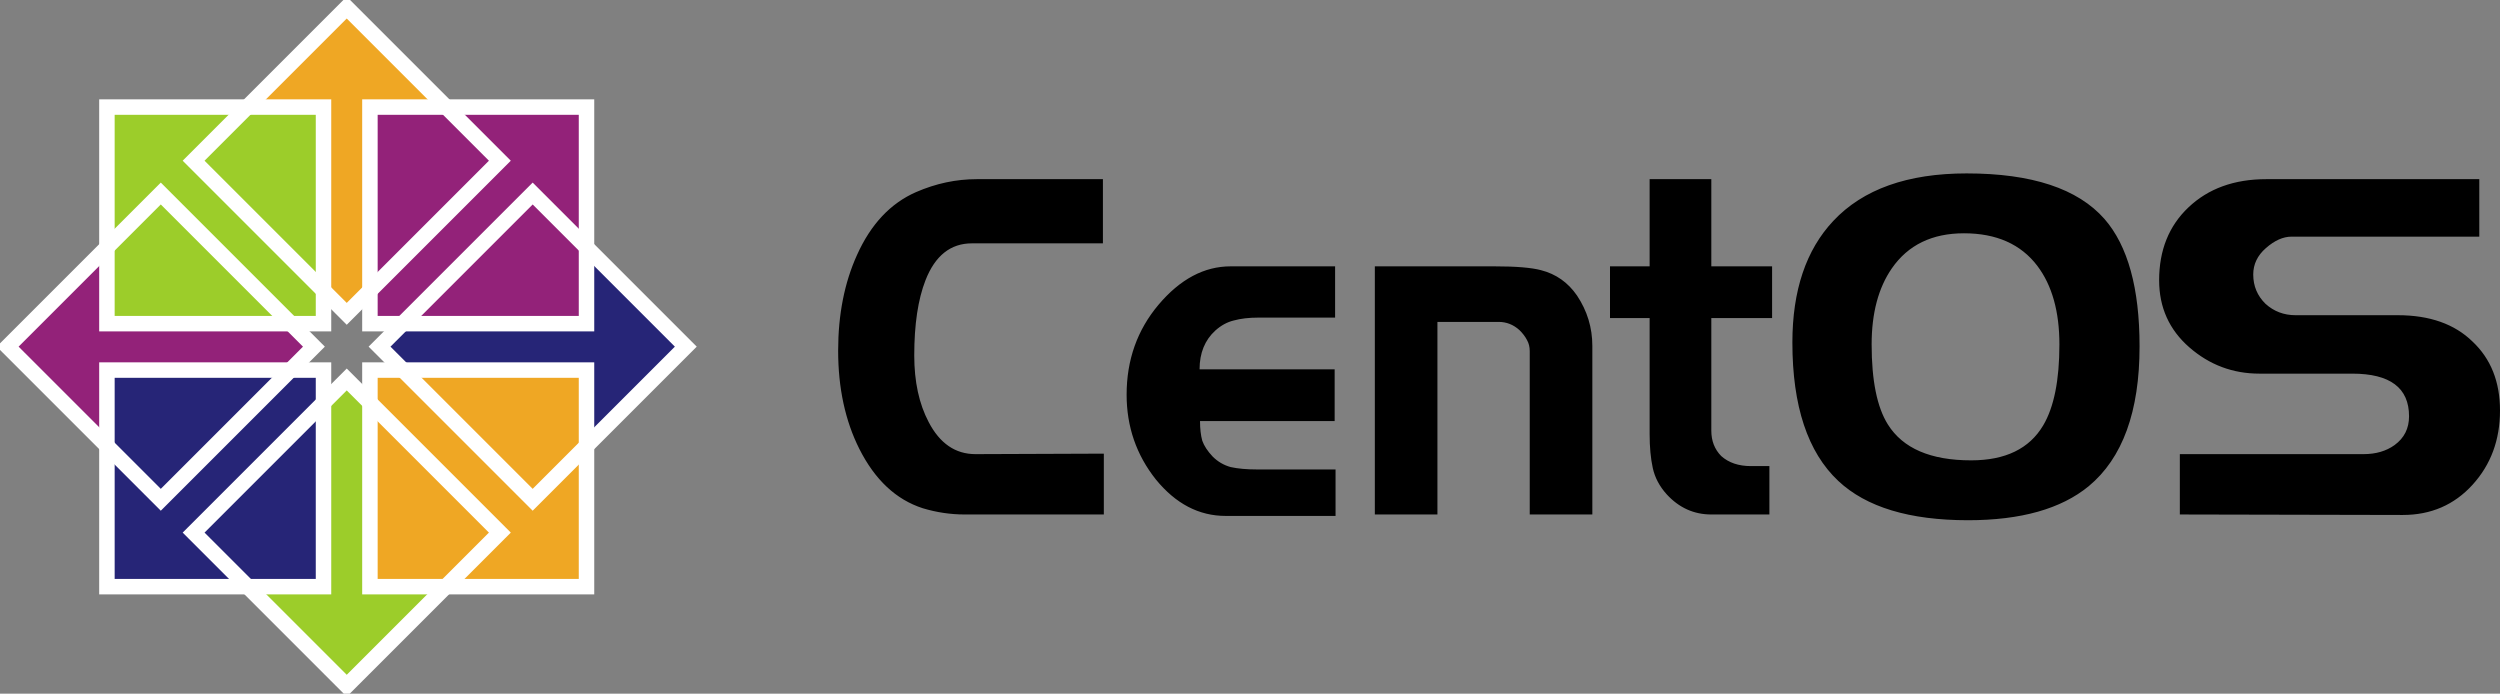 <?xml version="1.0" encoding="UTF-8" standalone="no"?>
<!-- Created with Inkscape (http://www.inkscape.org/) -->
<svg
   xmlns:dc="http://purl.org/dc/elements/1.1/"
   xmlns:cc="http://creativecommons.org/ns#"
   xmlns:rdf="http://www.w3.org/1999/02/22-rdf-syntax-ns#"
   xmlns:svg="http://www.w3.org/2000/svg"
   xmlns="http://www.w3.org/2000/svg"
   xmlns:sodipodi="http://sodipodi.sourceforge.net/DTD/sodipodi-0.dtd"
   xmlns:inkscape="http://www.inkscape.org/namespaces/inkscape"
   width="173"
   height="48"
   id="svg2897"
   sodipodi:version="0.32"
   inkscape:version="0.46"
   sodipodi:docname="logo.svg"
   inkscape:output_extension="org.inkscape.output.svg.inkscape"
   version="1.0">
  <rect width="100%" height="100%" fill="#808080" stroke="none"/>
  <defs
     id="defs2899">
    <clipPath
       clipPathUnits="userSpaceOnUse"
       id="clipPath4429">
      <g
         transform="matrix(0.995,0,0,1,1.786,0)"
         id="g4431">
        <path
           sodipodi:nodetypes="ccccccccc"
           style="fill:#efa724;fill-opacity:1;fill-rule:evenodd;stroke:none;stroke-width:30;stroke-linecap:round;stroke-linejoin:round;marker:none;marker-start:none;marker-mid:none;marker-end:none;stroke-miterlimit:4;stroke-dasharray:none;stroke-dashoffset:0;stroke-opacity:1;visibility:visible;display:inline;overflow:visible"
           d="M 322.541,2800.938 L 318.106,2806.667 L 313.671,2800.938 L 313.671,2757.795 L 294.732,2757.795 L 318.106,2732.258 L 341.238,2757.795 L 322.541,2757.795 L 322.541,2800.938 z"
           id="path4433" />
      </g>
    </clipPath>
    <inkscape:perspective
       sodipodi:type="inkscape:persp3d"
       inkscape:vp_x="0 : 526.18109 : 1"
       inkscape:vp_y="0 : 1000 : 0"
       inkscape:vp_z="744.09448 : 526.18109 : 1"
       inkscape:persp3d-origin="372.04724 : 350.78739 : 1"
       id="perspective2905" />
  </defs>
  <sodipodi:namedview
     id="base"
     pagecolor="#ffffff"
     bordercolor="#666666"
     borderopacity="1.0"
     gridtolerance="10000"
     guidetolerance="10"
     objecttolerance="10"
     inkscape:pageopacity="0.0"
     inkscape:pageshadow="2"
     inkscape:zoom="7.3005787"
     inkscape:cx="86.499992"
     inkscape:cy="24"
     inkscape:document-units="px"
     inkscape:current-layer="layer1"
     showgrid="false"
     inkscape:window-width="1360"
     inkscape:window-height="693"
     inkscape:window-x="0"
     inkscape:window-y="25"
     showborder="true"
     inkscape:showpageshadow="false"
     showguides="true"
     inkscape:guide-bbox="true">
    <inkscape:grid
       type="xygrid"
       id="grid3843"
       visible="true"
       enabled="true" />
    <sodipodi:guide
       orientation="0,1"
       position="89.219,0"
       id="guide3853" />
    <sodipodi:guide
       orientation="0,1"
       position="57.801,48"
       id="guide3855" />
    <sodipodi:guide
       orientation="1,0"
       position="0,27.189"
       id="guide3857" />
    <sodipodi:guide
       orientation="1,0"
       position="173,28.196"
       id="guide3859" />
  </sodipodi:namedview>
  <g
     inkscape:label="Layer 1"
     inkscape:groupmode="layer"
     id="layer1"
     transform="translate(914.754,-554.041)">
    <g
       id="g9335"
       transform="matrix(6.7733333e-2,0,0,6.7733333e-2,-906.071,503.276)"
       inkscape:export-filename="/home/al/Desktop/CentOS/Symbol Construction/CentOSSymbol_20.png"
       inkscape:export-xdpi="28.883154"
       inkscape:export-ydpi="28.883154"
       inkscape:label="#g9335">
      <g
         transform="matrix(1.181,0,0,1.181,586.421,-1141.372)"
         id="g13583"
         inkscape:export-filename="/home/al/Desktop/CentOSSymbol_Final.png"
         inkscape:export-xdpi="50.799999"
         inkscape:export-ydpi="50.799999">
        <g
           id="g13467"
           transform="translate(-556.833,-494.556)">
          <g
             id="g13395"
             transform="matrix(0,-3.777,3.777,0,-6968.629,3636.305)">
            <g
               transform="translate(16.28,-899.167)"
               id="g13397">
              <g
                 id="g13399"
                 transform="matrix(1.067,0,0,1,-26.936,-4.1328125e-5)">
                <path
                   id="path13401"
                   d="M 323.367,2798.161 L 317.96,2803.962 L 312.554,2798.161 L 312.554,2757.335 L 294.541,2757.335 L 317.96,2732.437 L 340.985,2757.335 L 323.367,2757.335 L 323.367,2798.161 z"
                   style="fill:#932279;fill-opacity:1;fill-rule:evenodd;stroke:none;stroke-width:30;stroke-linecap:round;stroke-linejoin:round;marker:none;marker-start:none;marker-mid:none;marker-end:none;stroke-miterlimit:4;stroke-dasharray:none;stroke-dashoffset:0;stroke-opacity:1;visibility:visible;display:inline;overflow:visible"
                   sodipodi:nodetypes="ccccccccc" />
              </g>
              <g
                 transform="matrix(1.072,0,0,1,-28.851,-4.1328125e-5)"
                 id="g13405"
                 clip-path="url(#clipPath4429)" />
            </g>
          </g>
          <g
             transform="matrix(3.777,0,0,3.777,-988.71,-4824.494)"
             id="g13407">
            <g
               id="g13409"
               transform="translate(16.28,-899.167)">
              <g
                 transform="matrix(1.067,0,0,1,-26.936,-4.1328125e-5)"
                 id="g13411">
                <path
                   sodipodi:nodetypes="ccccccccc"
                   style="fill:#efa724;fill-opacity:1;fill-rule:evenodd;stroke:none;stroke-width:30;stroke-linecap:round;stroke-linejoin:round;marker:none;marker-start:none;marker-mid:none;marker-end:none;stroke-miterlimit:4;stroke-dasharray:none;stroke-dashoffset:0;stroke-opacity:1;visibility:visible;display:inline;overflow:visible"
                   d="M 323.367,2798.161 L 317.96,2803.962 L 312.554,2798.161 L 312.554,2757.335 L 294.541,2757.335 L 317.96,2732.437 L 340.985,2757.335 L 323.367,2757.335 L 323.367,2798.161 z"
                   id="path13413" />
              </g>
              <g
                 clip-path="url(#clipPath4429)"
                 id="g13417"
                 transform="matrix(1.072,0,0,1,-28.851,-4.1328125e-5)" />
            </g>
          </g>
          <g
             id="g13419"
             transform="matrix(0,3.777,-3.777,0,10868.313,1216.913)">
            <g
               transform="matrix(1.067,0,0,1,-26.936,-4.1328125e-5)"
               id="g13421">
              <path
                 sodipodi:nodetypes="ccccccccc"
                 style="fill:#262577;fill-opacity:1;fill-rule:evenodd;stroke:none;stroke-width:30;stroke-linecap:round;stroke-linejoin:round;marker:none;marker-start:none;marker-mid:none;marker-end:none;stroke-miterlimit:4;stroke-dasharray:none;stroke-dashoffset:0;stroke-opacity:1;visibility:visible;display:inline;overflow:visible"
                 d="M 323.367,2798.161 L 317.96,2803.962 L 312.554,2798.161 L 312.554,2757.335 L 294.541,2757.335 L 317.96,2732.437 L 340.985,2757.335 L 323.367,2757.335 L 323.367,2798.161 z"
                 id="path13423" />
            </g>
            <g
               clip-path="url(#clipPath4429)"
               id="g13427"
               transform="matrix(1.072,0,0,1,-28.851,-4.1328125e-5)" />
          </g>
          <g
             transform="matrix(-3.777,0,0,-3.777,1492.17,9616.223)"
             id="g13429">
            <g
               id="g13431"
               transform="translate(16.28,-899.167)">
              <g
                 transform="matrix(1.067,0,0,1,-26.936,-4.1328125e-5)"
                 id="g13433">
                <path
                   sodipodi:nodetypes="ccccccccc"
                   style="fill:#9ccd2a;fill-opacity:1;fill-rule:evenodd;stroke:none;stroke-width:30;stroke-linecap:round;stroke-linejoin:round;marker:none;marker-start:none;marker-mid:none;marker-end:none;stroke-miterlimit:4;stroke-dasharray:none;stroke-dashoffset:0;stroke-opacity:1;visibility:visible;display:inline;overflow:visible"
                   d="M 323.367,2798.161 L 317.96,2803.962 L 312.554,2798.161 L 312.554,2757.335 L 294.541,2757.335 L 317.96,2732.437 L 340.985,2757.335 L 323.367,2757.335 L 323.367,2798.161 z"
                   id="path13435" />
              </g>
              <g
                 clip-path="url(#clipPath4429)"
                 id="g13439"
                 transform="matrix(1.072,0,0,1,-28.851,-4.1328125e-5)" />
            </g>
          </g>
          <g
             transform="matrix(3.777,0,0,3.777,-2493.849,-6445.18)"
             id="g13441">
            <rect
               style="fill:#9ccd2a;fill-opacity:1;stroke:#ffffff;stroke-width:3.543;stroke-linecap:butt;stroke-linejoin:miter;stroke-miterlimit:4;stroke-dasharray:none;stroke-dashoffset:0;stroke-opacity:1"
               id="rect13443"
               width="49.606"
               height="49.606"
               x="671.984"
               y="2285.789" />
            <rect
               y="2285.789"
               x="732.221"
               height="49.606"
               width="49.606"
               id="rect13445"
               style="fill:#932279;fill-opacity:1;stroke:#ffffff;stroke-width:3.543;stroke-linecap:butt;stroke-linejoin:miter;stroke-miterlimit:4;stroke-dasharray:none;stroke-dashoffset:0;stroke-opacity:1" />
            <rect
               style="fill:#efa724;fill-opacity:1;stroke:#ffffff;stroke-width:3.543;stroke-linecap:butt;stroke-linejoin:miter;stroke-miterlimit:4;stroke-dasharray:none;stroke-dashoffset:0;stroke-opacity:1"
               id="rect13447"
               width="49.606"
               height="49.606"
               x="732.221"
               y="2346.026" />
            <rect
               y="2346.026"
               x="671.984"
               height="49.606"
               width="49.606"
               id="rect13449"
               style="fill:#262577;fill-opacity:1;stroke:#ffffff;stroke-width:3.543;stroke-linecap:butt;stroke-linejoin:miter;stroke-miterlimit:4;stroke-dasharray:none;stroke-dashoffset:0;stroke-opacity:1" />
          </g>
          <rect
             y="1664.69"
             x="-1723.575"
             height="187.367"
             width="187.367"
             id="rect13459"
             style="fill:none;fill-opacity:1;stroke:#ffffff;stroke-width:13.383;stroke-linecap:butt;stroke-linejoin:miter;stroke-miterlimit:4;stroke-dasharray:none;stroke-dashoffset:0;stroke-opacity:1"
             transform="matrix(0.707,-0.707,0.707,0.707,0,0)" />
          <rect
             style="fill:none;fill-opacity:1;stroke:#ffffff;stroke-width:13.383;stroke-linecap:butt;stroke-linejoin:miter;stroke-miterlimit:4;stroke-dasharray:none;stroke-dashoffset:0;stroke-opacity:1"
             id="rect13461"
             width="187.367"
             height="187.367"
             x="-1496.057"
             y="1664.69"
             transform="matrix(0.707,-0.707,0.707,0.707,0,0)" />
          <rect
             y="1892.207"
             x="-1496.057"
             height="187.367"
             width="187.367"
             id="rect13463"
             style="fill:none;fill-opacity:1;stroke:#ffffff;stroke-width:13.383;stroke-linecap:butt;stroke-linejoin:miter;stroke-miterlimit:4;stroke-dasharray:none;stroke-dashoffset:0;stroke-opacity:1"
             transform="matrix(0.707,-0.707,0.707,0.707,0,0)" />
          <rect
             style="fill:none;fill-opacity:1;stroke:#ffffff;stroke-width:13.383;stroke-linecap:butt;stroke-linejoin:miter;stroke-miterlimit:4;stroke-dasharray:none;stroke-dashoffset:0;stroke-opacity:1"
             id="rect13465"
             width="187.367"
             height="187.367"
             x="-1723.575"
             y="1892.207"
             transform="matrix(0.707,-0.707,0.707,0.707,0,0)" />
        </g>
      </g>
    </g>
    <path
       style="font-size:72.705px;font-style:normal;font-variant:normal;font-weight:200;font-stretch:normal;text-align:start;line-height:125%;writing-mode:lr-tb;text-anchor:start;fill:#000000;fill-opacity:1;stroke:none;stroke-width:2.48;stroke-linecap:butt;stroke-linejoin:miter;stroke-miterlimit:4;stroke-dasharray:none;stroke-opacity:1;display:inline;font-family:Denmark;-inkscape-font-specification:Denmark Ultra-Light"
       clip-path="none"
       d="M -838.369,589.643 L -847.998,589.643 C -848.974,589.643 -849.94,589.5 -850.896,589.212 C -852.745,588.616 -854.209,587.246 -855.289,585.102 C -856.266,583.157 -856.754,580.892 -856.754,578.306 C -856.754,575.809 -856.318,573.599 -855.445,571.677 C -854.49,569.555 -853.129,568.107 -851.363,567.334 C -849.992,566.737 -848.59,566.439 -847.157,566.439 L -838.432,566.439 L -838.432,570.881 L -847.499,570.881 C -848.974,570.881 -850.044,571.732 -850.709,573.433 C -851.228,574.759 -851.488,576.494 -851.488,578.638 C -851.488,580.45 -851.156,581.986 -850.491,583.246 C -849.722,584.726 -848.642,585.467 -847.25,585.467 L -838.369,585.433 L -838.369,589.643 M -822.334,589.743 L -829.937,589.743 C -831.785,589.743 -833.395,588.903 -834.766,587.223 C -836.117,585.522 -836.792,583.566 -836.792,581.356 C -836.792,578.947 -836.054,576.87 -834.58,575.124 C -833.084,573.356 -831.422,572.472 -829.594,572.472 L -822.365,572.472 L -822.365,576.019 L -827.662,576.019 C -828.327,576.019 -828.898,576.085 -829.376,576.218 C -829.833,576.328 -830.259,576.56 -830.653,576.914 C -831.38,577.577 -831.744,578.472 -831.744,579.599 L -822.396,579.599 L -822.396,583.179 L -831.713,583.179 C -831.713,583.71 -831.661,584.163 -831.557,584.538 C -831.432,584.892 -831.193,585.257 -830.84,585.632 C -830.487,585.986 -830.072,586.229 -829.594,586.362 C -829.095,586.472 -828.493,586.527 -827.787,586.527 L -822.334,586.527 L -822.334,589.743 M -804.564,589.643 L -808.896,589.643 L -808.896,578.339 C -808.896,578.052 -808.958,577.798 -809.083,577.577 C -809.207,577.334 -809.384,577.102 -809.612,576.881 C -810.028,576.505 -810.506,576.317 -811.046,576.317 L -815.284,576.317 L -815.284,589.643 L -819.615,589.643 L -819.615,572.472 L -811.326,572.472 C -809.851,572.472 -808.781,572.56 -808.117,572.737 C -807.078,573.002 -806.247,573.588 -805.624,574.494 C -804.918,575.555 -804.564,576.715 -804.564,577.975 L -804.564,589.643 M -792.125,576.052 L -796.331,576.052 L -796.331,583.842 C -796.331,584.549 -796.103,585.135 -795.646,585.599 C -795.126,586.063 -794.441,586.295 -793.589,586.295 L -792.312,586.295 L -792.312,589.643 L -796.331,589.643 C -797.536,589.643 -798.564,589.179 -799.416,588.251 C -799.915,587.699 -800.237,587.091 -800.382,586.428 C -800.527,585.765 -800.6,584.98 -800.6,584.074 L -800.6,576.052 L -803.342,576.052 L -803.342,572.472 L -800.6,572.472 L -800.6,566.439 L -796.331,566.439 L -796.331,572.472 L -792.125,572.472 L -792.125,576.052 M -766.696,578.008 C -766.696,582.516 -767.87,585.743 -770.217,587.688 C -772.129,589.257 -774.912,590.041 -778.568,590.041 C -782.619,590.041 -785.611,589.135 -787.543,587.323 C -789.661,585.334 -790.721,582.141 -790.721,577.743 C -790.721,574.141 -789.776,571.334 -787.885,569.323 C -785.829,567.135 -782.754,566.041 -778.662,566.041 C -774.154,566.041 -770.976,567.091 -769.127,569.19 C -767.507,571.047 -766.696,573.986 -766.696,578.008 M -772.243,577.875 C -772.243,575.599 -772.752,573.787 -773.77,572.439 C -774.912,570.936 -776.605,570.185 -778.849,570.185 C -781.051,570.185 -782.713,570.991 -783.834,572.605 C -784.769,573.953 -785.237,575.71 -785.237,577.875 C -785.237,580.373 -784.863,582.218 -784.115,583.411 C -783.076,585.069 -781.155,585.897 -778.35,585.897 C -775.982,585.897 -774.32,585.091 -773.365,583.478 C -772.617,582.218 -772.243,580.351 -772.243,577.875 M -741.754,582.45 C -741.754,584.483 -742.388,586.196 -743.655,587.588 C -744.922,588.98 -746.532,589.677 -748.485,589.677 L -763.909,589.643 L -763.909,585.467 L -751.196,585.467 C -750.344,585.467 -749.627,585.257 -749.045,584.837 C -748.381,584.351 -748.048,583.688 -748.048,582.848 C -748.048,580.881 -749.357,579.898 -751.975,579.897 L -758.394,579.897 C -760.242,579.898 -761.863,579.29 -763.255,578.074 C -764.646,576.859 -765.342,575.312 -765.342,573.433 C -765.342,571.356 -764.667,569.677 -763.317,568.395 C -761.946,567.091 -760.149,566.439 -757.926,566.439 L -743.187,566.439 L -743.187,570.417 L -756.181,570.417 C -756.763,570.417 -757.355,570.682 -757.957,571.212 C -758.539,571.721 -758.83,572.328 -758.83,573.036 C -758.83,573.831 -758.549,574.505 -757.988,575.058 C -757.407,575.588 -756.711,575.853 -755.901,575.853 L -748.827,575.853 C -746.625,575.853 -744.901,576.461 -743.655,577.677 C -742.388,578.87 -741.754,580.461 -741.754,582.45"
       id="path3841"
       inkscape:label="" />
  </g>
</svg>
